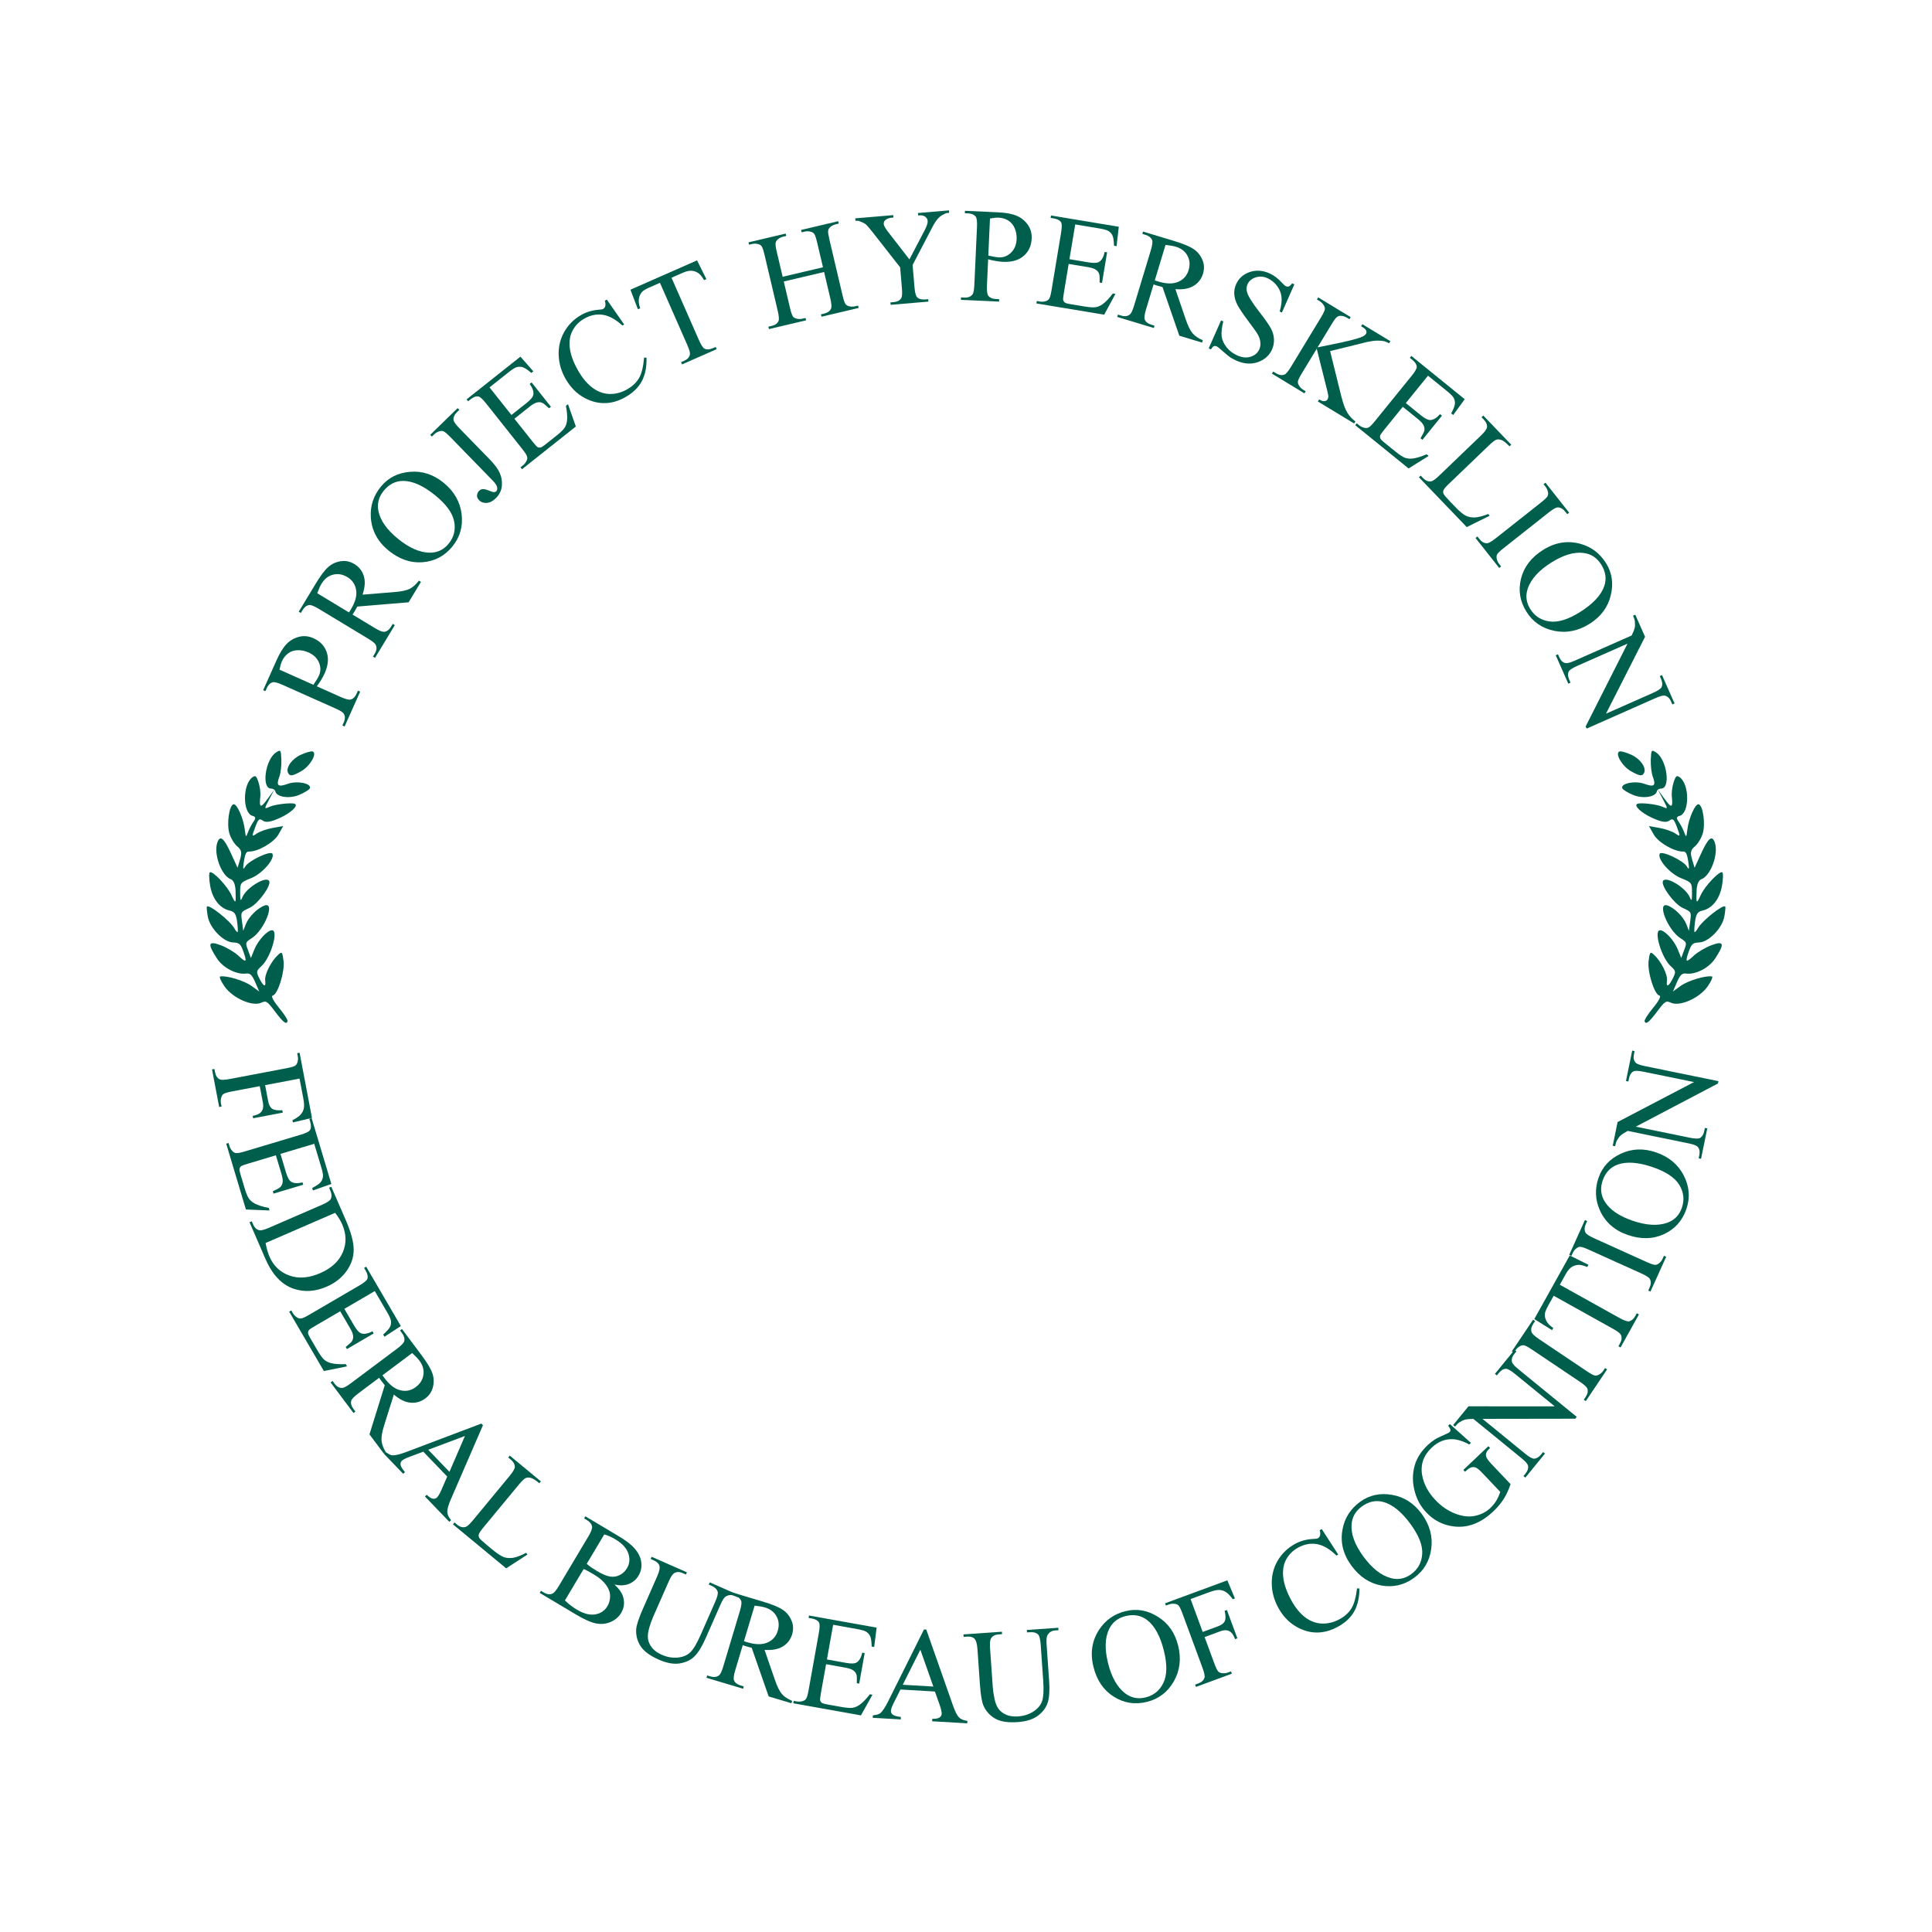 <?xml version="1.0" encoding="UTF-8" standalone="no"?>
<!-- Created with Inkscape (http://www.inkscape.org/) -->

<svg
   xmlns:dc="http://purl.org/dc/elements/1.1/"
   xmlns:cc="http://creativecommons.org/ns#"
   xmlns:rdf="http://www.w3.org/1999/02/22-rdf-syntax-ns#"
   xmlns:svg="http://www.w3.org/2000/svg"
   xmlns="http://www.w3.org/2000/svg"
   xmlns:sodipodi="http://sodipodi.sourceforge.net/DTD/sodipodi-0.dtd"
   xmlns:inkscape="http://www.inkscape.org/namespaces/inkscape"
   width="182.224mm"
   height="182.225mm"
   viewBox="0 0 182.224 182.225"
   version="1.1"
   id="svg956"
   inkscape:version="0.92.5 (2060ec1f9f, 2020-04-08)"
   sodipodi:docname="text.svg"
   inkscape:export-filename="/home/woot/Documents/blacker/hyper/trim.png"
   inkscape:export-xdpi="96"
   inkscape:export-ydpi="96">
  <defs
     id="defs950" />
  <sodipodi:namedview
     id="base"
     pagecolor="#ffffff"
     bordercolor="#666666"
     borderopacity="1.0"
     inkscape:pageopacity="0.0"
     inkscape:pageshadow="2"
     inkscape:zoom="1"
     inkscape:cx="127.72171"
     inkscape:cy="449.94018"
     inkscape:document-units="mm"
     inkscape:current-layer="g1855"
     showgrid="false"
     inkscape:window-width="1920"
     inkscape:window-height="1052"
     inkscape:window-x="1920"
     inkscape:window-y="0"
     inkscape:window-maximized="1"
     showguides="true"
     inkscape:guide-bbox="true"
     fit-margin-top="0"
     fit-margin-left="0"
     fit-margin-right="0"
     fit-margin-bottom="0"
     units="mm" />
  <g
     inkscape:groupmode="layer"
     id="layer10"
     inkscape:label="Background"
     style="display:inline"
     transform="translate(-13.888,-57.388)">
    <circle
       style="display:inline;opacity:1;fill:#00997b;fill-opacity:0;stroke:none;stroke-width:1.323;stroke-miterlimit:4;stroke-dasharray:none;stroke-opacity:1"
       id="path1817-2"
       cx="105"
       cy="124.007"
       r="97.329" />
  </g>
  <g
     inkscape:groupmode="layer"
     id="layer13"
     inkscape:label="Inner Background Color"
     style="display:inline"
     transform="translate(-13.888,-57.388)" />
  <g
     inkscape:groupmode="layer"
     id="layer19"
     inkscape:label="Decorative Borders"
     style="display:inline"
     transform="translate(-13.888,-57.388)" />
  <g
     inkscape:groupmode="layer"
     id="layer11"
     inkscape:label="Text/Laurels Border"
     transform="translate(-13.888,-57.388)" />
  <g
     inkscape:groupmode="layer"
     id="layer7"
     inkscape:label="Hyperskelion Logo"
     style="display:inline"
     transform="translate(-13.888,-57.388)">
    <circle
       style="display:inline;opacity:1;fill:#000000;fill-opacity:0;stroke:none;stroke-width:1.323;stroke-miterlimit:4;stroke-dasharray:none;stroke-opacity:1"
       id="path1817-0-6"
       cx="105"
       cy="124.007"
       r="73.429" />
    <g
       id="g1855"
       inkscape:export-xdpi="96"
       inkscape:export-ydpi="96">
      <g
         id="text2671"
         style="font-style:normal;font-variant:normal;font-weight:normal;font-stretch:normal;font-size:12.7px;line-height:1.25;font-family:Arial;-inkscape-font-specification:Arial;letter-spacing:0px;word-spacing:0px;display:inline;fill:#005f4c;fill-opacity:1;stroke:none;stroke-width:0.265"
         transform="translate(-0.067,-0.416)"
         aria-label="FEDERAL BUREAU OF COGNITION">
        <path
           inkscape:connector-curvature="0"
           id="path2724"
           style="font-style:normal;font-variant:normal;font-weight:normal;font-stretch:normal;font-family:'Times New Roman';-inkscape-font-specification:'Times New Roman, ';fill:#005f4c;fill-opacity:1;stroke-width:0.265"
           d="m 42.207,159.536 -3.247,0.617 0.286,1.505 q 0.098,0.518 0.369,0.713 0.278,0.2 0.969,0.15 l 0.043,0.225 -2.796,0.531 -0.043,-0.225 q 0.48,-0.098 0.682,-0.262 0.203,-0.159 0.273,-0.393 0.076,-0.229 -0.002,-0.643 l -0.286,-1.505 -2.595,0.493 q -0.627,0.119 -0.813,0.237 -0.141,0.09 -0.213,0.306 -0.095,0.296 -0.04,0.588 l 0.057,0.299 -0.225,0.043 -0.674,-3.546 0.225,-0.043 0.056,0.292 q 0.097,0.512 0.44,0.686 0.223,0.109 0.966,-0.032 l 5.337,-1.014 q 0.627,-0.119 0.813,-0.237 0.141,-0.09 0.214,-0.3 0.096,-0.29 0.04,-0.588 l -0.056,-0.292 0.225,-0.043 1.168,6.147 -1.8,0.424 -0.041,-0.213 q 0.549,-0.268 0.776,-0.533 0.235,-0.259 0.298,-0.593 0.064,-0.328 -0.059,-0.974 z" />
        <path
           inkscape:connector-curvature="0"
           id="path2726"
           style="font-style:normal;font-variant:normal;font-weight:normal;font-stretch:normal;font-family:'Times New Roman';-inkscape-font-specification:'Times New Roman, ';fill:#005f4c;fill-opacity:1;stroke-width:0.265"
           d="m 43.592,165.687 -3.184,0.953 0.53,1.77 q 0.206,0.689 0.484,0.859 0.366,0.227 1.066,0.057 l 0.066,0.22 -2.804,0.839 -0.066,-0.22 q 0.563,-0.259 0.705,-0.392 0.176,-0.169 0.222,-0.448 0.046,-0.279 -0.105,-0.784 l -0.53,-1.77 -2.656,0.795 q -0.535,0.16 -0.639,0.243 -0.099,0.081 -0.134,0.221 -0.03,0.138 0.07,0.471 l 0.409,1.366 q 0.204,0.683 0.392,0.964 0.188,0.28 0.552,0.482 0.479,0.258 1.337,0.422 l 0.071,0.238 -2.228,-0.09 -1.858,-6.208 0.22,-0.066 0.085,0.285 q 0.085,0.285 0.298,0.5 0.152,0.162 0.362,0.17 0.211,0.014 0.8,-0.162 l 5.234,-1.566 q 0.766,-0.229 0.898,-0.437 0.174,-0.285 0.024,-0.784 l -0.085,-0.285 0.22,-0.066 1.858,6.208 -1.738,0.617 -0.069,-0.232 q 0.598,-0.315 0.79,-0.541 0.193,-0.22 0.229,-0.554 0.018,-0.264 -0.162,-0.864 z" />
        <path
           inkscape:connector-curvature="0"
           id="path2728"
           style="font-style:normal;font-variant:normal;font-weight:normal;font-stretch:normal;font-family:'Times New Roman';-inkscape-font-specification:'Times New Roman, ';fill:#005f4c;fill-opacity:1;stroke-width:0.265"
           d="m 37.491,173.085 0.21,-0.091 0.126,0.29 q 0.212,0.489 0.614,0.558 0.242,0.044 0.896,-0.24 l 4.983,-2.163 q 0.722,-0.314 0.835,-0.552 0.154,-0.331 -0.036,-0.768 l -0.126,-0.29 0.21,-0.091 1.363,3.14 q 0.751,1.729 0.748,2.798 1.55e-4,1.075 -0.679,2.018 -0.676,0.949 -1.876,1.47 -1.61,0.699 -3.115,0.19 -1.683,-0.574 -2.658,-2.821 z m 1.513,1.959 q 0.154,0.792 0.367,1.281 0.573,1.32 1.878,1.787 1.305,0.468 2.892,-0.221 1.598,-0.694 2.142,-1.964 0.544,-1.27 -0.049,-2.636 -0.222,-0.512 -0.671,-1.094 z" />
        <path
           inkscape:connector-curvature="0"
           id="path2730"
           style="font-style:normal;font-variant:normal;font-weight:normal;font-stretch:normal;font-family:'Times New Roman';-inkscape-font-specification:'Times New Roman, ';fill:#005f4c;fill-opacity:1;stroke-width:0.265"
           d="m 49.304,179.577 -2.87,1.676 0.932,1.596 q 0.363,0.621 0.672,0.721 0.409,0.135 1.049,-0.196 l 0.116,0.198 -2.527,1.476 -0.116,-0.198 q 0.486,-0.385 0.592,-0.547 0.131,-0.206 0.11,-0.488 -0.021,-0.282 -0.287,-0.737 l -0.932,-1.596 -2.394,1.398 q -0.482,0.281 -0.564,0.387 -0.077,0.102 -0.078,0.247 0.004,0.141 0.179,0.441 l 0.719,1.232 q 0.36,0.616 0.608,0.844 0.248,0.228 0.65,0.338 0.526,0.138 1.399,0.095 l 0.125,0.214 -2.187,0.437 -3.268,-5.596 0.198,-0.116 0.15,0.257 q 0.15,0.257 0.408,0.415 0.186,0.121 0.392,0.08 0.209,-0.036 0.739,-0.345 l 4.718,-2.755 q 0.691,-0.403 0.77,-0.636 0.102,-0.318 -0.161,-0.768 l -0.15,-0.257 0.198,-0.116 3.268,5.596 -1.543,1.009 -0.122,-0.209 q 0.507,-0.447 0.64,-0.711 0.136,-0.259 0.092,-0.592 -0.045,-0.261 -0.361,-0.802 z" />
        <path
           inkscape:connector-curvature="0"
           id="path2732"
           style="font-style:normal;font-variant:normal;font-weight:normal;font-stretch:normal;font-family:'Times New Roman';-inkscape-font-specification:'Times New Roman, ';fill:#005f4c;fill-opacity:1;stroke-width:0.265"
           d="m 50.147,194.889 -1.345,-1.797 1.443,-4.634 q -0.199,-0.246 -0.318,-0.405 -0.048,-0.065 -0.104,-0.139 -0.051,-0.078 -0.105,-0.161 l -1.956,1.464 q -0.636,0.476 -0.685,0.73 -0.077,0.352 0.205,0.729 l 0.197,0.263 -0.184,0.137 -2.159,-2.885 0.184,-0.137 0.189,0.253 q 0.32,0.427 0.735,0.403 0.232,-0.011 0.808,-0.442 l 4.349,-3.255 q 0.636,-0.476 0.685,-0.73 0.074,-0.357 -0.213,-0.739 l -0.189,-0.253 0.184,-0.137 1.835,2.453 q 0.802,1.072 1.023,1.698 0.229,0.627 0.07,1.295 -0.15,0.67 -0.73,1.104 -0.621,0.464 -1.382,0.399 -0.758,-0.06 -1.582,-0.768 l -0.891,2.835 q -0.309,0.974 -0.271,1.481 0.038,0.506 0.391,1.102 z m -0.117,-7.371 q 0.071,0.094 0.118,0.168 0.052,0.07 0.085,0.114 0.721,0.963 1.502,1.138 0.785,0.179 1.43,-0.304 0.631,-0.472 0.726,-1.163 0.104,-0.689 -0.383,-1.34 -0.215,-0.288 -0.678,-0.709 z" />
        <path
           inkscape:connector-curvature="0"
           id="path2734"
           style="font-style:normal;font-variant:normal;font-weight:normal;font-stretch:normal;font-family:'Times New Roman';-inkscape-font-specification:'Times New Roman, ';fill:#005f4c;fill-opacity:1;stroke-width:0.265"
           d="m 56.135,197.07 -2.256,-2.347 -1.352,0.508 q -0.499,0.187 -0.674,0.355 -0.139,0.133 -0.121,0.366 0.026,0.233 0.416,0.701 l -0.165,0.159 -1.835,-1.909 0.165,-0.159 q 0.432,0.316 0.647,0.324 0.434,0.022 1.357,-0.333 l 7.04,-2.662 0.15,0.157 -3.016,6.957 q -0.363,0.839 -0.349,1.221 0.023,0.382 0.357,0.775 l -0.165,0.159 -2.299,-2.392 0.165,-0.159 q 0.366,0.345 0.589,0.371 0.227,0.031 0.375,-0.111 0.197,-0.189 0.45,-0.776 z m 0.211,-0.443 1.462,-3.383 -3.464,1.299 z" />
        <path
           inkscape:connector-curvature="0"
           id="path2736"
           style="font-style:normal;font-variant:normal;font-weight:normal;font-stretch:normal;font-family:'Times New Roman';-inkscape-font-specification:'Times New Roman, ';fill:#005f4c;fill-opacity:1;stroke-width:0.265"
           d="m 63.573,204.263 0.13,0.164 -2.009,1.3 -5.018,-4.15 0.146,-0.177 0.244,0.202 q 0.411,0.34 0.809,0.218 0.227,-0.07 0.685,-0.624 l 3.458,-4.181 q 0.502,-0.607 0.495,-0.87 -0.012,-0.364 -0.38,-0.669 l -0.244,-0.202 0.146,-0.177 2.934,2.427 -0.146,0.177 q -0.512,-0.432 -0.805,-0.505 -0.288,-0.07 -0.491,0.02 -0.203,0.09 -0.681,0.668 l -3.367,4.071 q -0.328,0.397 -0.374,0.608 -0.026,0.148 0.054,0.294 0.08,0.147 0.706,0.664 l 0.473,0.391 q 0.745,0.617 1.137,0.756 0.392,0.139 0.87,0.067 0.482,-0.076 1.228,-0.473 z" />
        <path
           inkscape:connector-curvature="0"
           id="path2738"
           style="font-style:normal;font-variant:normal;font-weight:normal;font-stretch:normal;font-family:'Times New Roman';-inkscape-font-specification:'Times New Roman, ';fill:#005f4c;fill-opacity:1;stroke-width:0.265"
           d="m 71.915,207.255 q 0.656,0.608 0.819,1.181 0.225,0.798 -0.198,1.506 -0.321,0.538 -0.957,0.83 -0.633,0.287 -1.366,0.16 -0.725,-0.129 -1.944,-0.856 l -3.409,-2.032 0.117,-0.197 0.272,0.162 q 0.453,0.27 0.821,0.1 0.234,-0.113 0.596,-0.721 l 2.782,-4.666 q 0.4,-0.671 0.35,-0.939 -0.068,-0.358 -0.478,-0.603 l -0.272,-0.162 0.117,-0.197 3.121,1.861 q 0.874,0.521 1.325,0.963 0.685,0.668 0.813,1.409 0.132,0.736 -0.246,1.369 -0.324,0.543 -0.911,0.778 -0.584,0.229 -1.353,0.053 z m -2.62,-1.952 q 0.175,0.155 0.412,0.325 0.246,0.168 0.55,0.349 0.778,0.464 1.265,0.53 0.496,0.065 0.91,-0.158 0.414,-0.222 0.659,-0.633 0.378,-0.634 0.128,-1.389 -0.25,-0.755 -1.241,-1.346 -0.533,-0.318 -1.029,-0.454 z m -2.058,3.452 q 0.532,0.512 1.134,0.871 0.964,0.575 1.727,0.445 0.766,-0.135 1.147,-0.774 0.251,-0.421 0.254,-0.946 0.003,-0.525 -0.381,-1.057 -0.383,-0.532 -1.145,-0.986 -0.33,-0.197 -0.571,-0.326 -0.241,-0.129 -0.4,-0.188 z" />
        <path
           inkscape:connector-curvature="0"
           id="path2740"
           style="font-style:normal;font-variant:normal;font-weight:normal;font-stretch:normal;font-family:'Times New Roman';-inkscape-font-specification:'Times New Roman, ';fill:#005f4c;fill-opacity:1;stroke-width:0.265"
           d="m 80.807,207.261 0.092,-0.21 2.724,1.199 -0.092,0.21 -0.289,-0.127 q -0.454,-0.2 -0.865,0.073 -0.197,0.123 -0.479,0.765 l -1.374,3.122 q -0.51,1.158 -1.025,1.697 -0.507,0.536 -1.385,0.698 -0.87,0.159 -2.027,-0.351 -1.26,-0.555 -1.72,-1.279 -0.46,-0.724 -0.408,-1.582 0.041,-0.585 0.653,-1.976 l 1.324,-3.008 q 0.312,-0.709 0.211,-1.018 -0.096,-0.306 -0.533,-0.499 l -0.289,-0.127 0.092,-0.21 3.326,1.464 -0.092,0.21 -0.295,-0.13 q -0.477,-0.21 -0.813,9.4e-4 -0.232,0.142 -0.517,0.789 l -1.477,3.354 q -0.197,0.448 -0.373,1.062 -0.17,0.616 -0.097,1.035 0.073,0.418 0.384,0.806 0.316,0.39 0.906,0.65 0.755,0.332 1.496,0.266 0.741,-0.067 1.181,-0.483 0.449,-0.419 0.988,-1.645 l 1.372,-3.116 q 0.317,-0.721 0.238,-0.972 -0.111,-0.347 -0.548,-0.54 z" />
        <path
           inkscape:connector-curvature="0"
           id="path2742"
           style="font-style:normal;font-variant:normal;font-weight:normal;font-stretch:normal;font-family:'Times New Roman';-inkscape-font-specification:'Times New Roman, ';fill:#005f4c;fill-opacity:1;stroke-width:0.265"
           d="M 88.604,218.453 86.454,217.809 84.856,213.225 q -0.306,-0.079 -0.497,-0.136 -0.077,-0.023 -0.166,-0.05 -0.087,-0.033 -0.181,-0.067 l -0.702,2.34 q -0.228,0.76 -0.117,0.994 0.147,0.329 0.599,0.464 l 0.315,0.094 -0.066,0.22 -3.451,-1.035 0.066,-0.22 0.303,0.091 q 0.511,0.153 0.83,-0.114 0.18,-0.147 0.387,-0.836 l 1.56,-5.203 q 0.228,-0.76 0.117,-0.994 -0.153,-0.331 -0.611,-0.468 l -0.303,-0.091 0.066,-0.22 2.934,0.88 q 1.283,0.385 1.832,0.756 0.557,0.368 0.827,0.999 0.278,0.627 0.07,1.322 -0.223,0.743 -0.874,1.143 -0.645,0.402 -1.728,0.323 l 0.97,2.809 q 0.332,0.967 0.663,1.351 0.331,0.384 0.969,0.653 z m -4.479,-5.855 q 0.113,0.034 0.194,0.065 0.083,0.025 0.137,0.041 1.152,0.345 1.884,0.021 0.738,-0.323 0.969,-1.095 0.226,-0.754 -0.108,-1.366 -0.327,-0.616 -1.105,-0.849 -0.345,-0.103 -0.966,-0.167 z" />
        <path
           inkscape:connector-curvature="0"
           id="path2744"
           style="font-style:normal;font-variant:normal;font-weight:normal;font-stretch:normal;font-family:'Times New Roman';-inkscape-font-specification:'Times New Roman, ';fill:#005f4c;fill-opacity:1;stroke-width:0.265"
           d="m 92.536,211.05 -0.586,3.272 1.819,0.326 q 0.708,0.127 0.984,-0.044 0.368,-0.224 0.531,-0.925 l 0.226,0.041 -0.516,2.881 -0.226,-0.04 q 0.023,-0.62 -0.032,-0.806 -0.072,-0.233 -0.3,-0.4 -0.228,-0.167 -0.747,-0.26 l -1.819,-0.326 -0.489,2.729 q -0.098,0.549 -0.071,0.68 0.028,0.125 0.137,0.22 0.11,0.089 0.452,0.15 l 1.404,0.251 q 0.702,0.126 1.037,0.085 0.335,-0.041 0.679,-0.275 0.446,-0.311 0.98,-1.003 l 0.244,0.044 -1.086,1.947 -6.379,-1.142 0.04,-0.226 0.293,0.052 q 0.293,0.052 0.581,-0.041 0.213,-0.063 0.315,-0.246 0.108,-0.182 0.216,-0.787 l 0.963,-5.378 q 0.141,-0.787 0.015,-0.999 -0.176,-0.284 -0.689,-0.375 l -0.293,-0.052 0.04,-0.226 6.379,1.142 -0.233,1.829 -0.238,-0.043 q -0.011,-0.676 -0.126,-0.949 -0.109,-0.271 -0.391,-0.454 -0.228,-0.135 -0.844,-0.246 z" />
        <path
           inkscape:connector-curvature="0"
           id="path2746"
           style="font-style:normal;font-variant:normal;font-weight:normal;font-stretch:normal;font-family:'Times New Roman';-inkscape-font-specification:'Times New Roman, ';fill:#005f4c;fill-opacity:1;stroke-width:0.265"
           d="m 102.134,217.346 -3.25,-0.19 -0.647,1.292 q -0.239,0.477 -0.253,0.718 -0.011,0.192 0.16,0.351 0.177,0.153 0.782,0.232 l -0.013,0.229 -2.643,-0.154 0.013,-0.229 q 0.532,-0.062 0.695,-0.202 0.333,-0.279 0.77,-1.166 l 3.356,-6.737 0.217,0.013 2.515,7.154 q 0.304,0.863 0.574,1.133 0.277,0.265 0.789,0.326 l -0.013,0.229 -3.312,-0.193 0.013,-0.229 q 0.503,0.004 0.685,-0.128 0.188,-0.132 0.2,-0.336 0.016,-0.272 -0.197,-0.875 z m -0.147,-0.468 -1.226,-3.476 -1.659,3.307 z" />
        <path
           inkscape:connector-curvature="0"
           id="path2748"
           style="font-style:normal;font-variant:normal;font-weight:normal;font-stretch:normal;font-family:'Times New Roman';-inkscape-font-specification:'Times New Roman, ';fill:#005f4c;fill-opacity:1;stroke-width:0.265"
           d="m 110.819,211.77 -0.016,-0.229 2.969,-0.207 0.016,0.229 -0.316,0.022 q -0.495,0.035 -0.732,0.468 -0.117,0.201 -0.068,0.9 l 0.237,3.402 q 0.088,1.262 -0.117,1.979 -0.199,0.71 -0.9,1.263 -0.695,0.546 -1.957,0.634 -1.373,0.096 -2.118,-0.331 -0.745,-0.427 -1.098,-1.21 -0.236,-0.537 -0.342,-2.052 l -0.229,-3.279 q -0.054,-0.773 -0.287,-0.999 -0.227,-0.227 -0.703,-0.193 l -0.315,0.022 -0.016,-0.229 3.625,-0.253 0.016,0.229 -0.322,0.022 q -0.52,0.036 -0.719,0.38 -0.139,0.233 -0.09,0.939 l 0.255,3.656 q 0.034,0.489 0.165,1.114 0.137,0.625 0.396,0.961 0.26,0.336 0.715,0.534 0.461,0.198 1.105,0.153 0.823,-0.057 1.447,-0.461 0.625,-0.404 0.821,-0.977 0.202,-0.58 0.109,-1.916 l -0.237,-3.396 q -0.055,-0.786 -0.242,-0.972 -0.26,-0.255 -0.737,-0.222 z" />
        <path
           inkscape:connector-curvature="0"
           id="path2750"
           style="font-style:normal;font-variant:normal;font-weight:normal;font-stretch:normal;font-family:'Times New Roman';-inkscape-font-specification:'Times New Roman, ';fill:#005f4c;fill-opacity:1;stroke-width:0.265"
           d="m 120.124,209.763 q 1.59,-0.389 3.049,0.537 1.463,0.919 1.905,2.726 0.455,1.861 -0.419,3.377 -0.874,1.516 -2.543,1.924 -1.687,0.413 -3.13,-0.505 -1.438,-0.919 -1.903,-2.822 -0.476,-1.946 0.549,-3.499 0.89,-1.348 2.492,-1.739 z m -0.007,0.468 q -1.096,0.268 -1.56,1.243 -0.578,1.214 -0.1,3.165 0.489,2 1.608,2.869 0.857,0.659 1.935,0.395 1.151,-0.281 1.678,-1.362 0.533,-1.082 0.06,-3.015 -0.513,-2.096 -1.59,-2.924 -0.863,-0.657 -2.032,-0.371 z" />
        <path
           inkscape:connector-curvature="0"
           id="path2752"
           style="font-style:normal;font-variant:normal;font-weight:normal;font-stretch:normal;font-family:'Times New Roman';-inkscape-font-specification:'Times New Roman, ';fill:#005f4c;fill-opacity:1;stroke-width:0.265"
           d="m 126.249,208.625 1.144,3.101 1.437,-0.53 q 0.495,-0.182 0.642,-0.481 0.151,-0.307 -0.011,-0.981 l 0.215,-0.079 0.985,2.671 -0.215,0.079 q -0.175,-0.457 -0.371,-0.63 -0.19,-0.174 -0.432,-0.204 -0.239,-0.038 -0.634,0.108 l -1.437,0.53 0.914,2.479 q 0.221,0.599 0.367,0.763 0.112,0.124 0.337,0.16 0.307,0.045 0.587,-0.058 l 0.285,-0.105 0.079,0.215 -3.386,1.249 -0.079,-0.215 0.279,-0.103 q 0.489,-0.18 0.605,-0.547 0.071,-0.238 -0.191,-0.947 l -1.88,-5.097 q -0.221,-0.599 -0.367,-0.763 -0.112,-0.124 -0.331,-0.162 -0.302,-0.047 -0.587,0.058 l -0.279,0.103 -0.079,-0.215 5.87,-2.165 0.715,1.706 -0.204,0.075 q -0.355,-0.497 -0.653,-0.678 -0.294,-0.189 -0.634,-0.196 -0.334,-0.009 -0.951,0.218 z" />
        <path
           inkscape:connector-curvature="0"
           id="path2754"
           style="font-style:normal;font-variant:normal;font-weight:normal;font-stretch:normal;font-family:'Times New Roman';-inkscape-font-specification:'Times New Roman, ';fill:#005f4c;fill-opacity:1;stroke-width:0.265"
           d="m 138.62,202.024 1.557,2.405 -0.168,0.093 q -0.96,-0.935 -1.857,-1.082 -0.897,-0.147 -1.77,0.338 -0.732,0.407 -1.115,1.109 -0.386,0.697 -0.276,1.7 0.116,1 0.787,2.209 0.554,0.997 1.281,1.551 0.726,0.554 1.583,0.589 0.862,0.032 1.686,-0.426 0.716,-0.398 1.094,-1.005 0.376,-0.613 0.526,-1.888 l 0.228,0.015 q -0.008,1.288 -0.492,2.153 -0.484,0.865 -1.498,1.428 -1.827,1.015 -3.583,0.217 -1.308,-0.593 -2.067,-1.959 -0.611,-1.1 -0.63,-2.296 -0.019,-1.196 0.563,-2.179 0.584,-0.991 1.609,-1.561 0.797,-0.443 1.789,-0.483 0.294,-0.007 0.391,-0.061 0.146,-0.081 0.198,-0.245 0.06,-0.225 -0.025,-0.518 z" />
        <path
           inkscape:connector-curvature="0"
           id="path2756"
           style="font-style:normal;font-variant:normal;font-weight:normal;font-stretch:normal;font-family:'Times New Roman';-inkscape-font-specification:'Times New Roman, ';fill:#005f4c;fill-opacity:1;stroke-width:0.265"
           d="m 142.226,199.462 q 1.322,-0.966 3.024,-0.665 1.703,0.292 2.8,1.794 1.13,1.547 0.9,3.282 -0.23,1.735 -1.617,2.748 -1.402,1.024 -3.086,0.727 -1.679,-0.301 -2.835,-1.884 -1.182,-1.617 -0.826,-3.444 0.309,-1.585 1.641,-2.558 z m 0.172,0.435 q -0.911,0.666 -0.968,1.744 -0.071,1.342 1.114,2.965 1.215,1.662 2.58,2.039 1.043,0.282 1.94,-0.373 0.956,-0.699 1.032,-1.898 0.081,-1.203 -1.093,-2.811 -1.273,-1.743 -2.585,-2.098 -1.048,-0.279 -2.02,0.431 z" />
        <path
           inkscape:connector-curvature="0"
           id="path2758"
           style="font-style:normal;font-variant:normal;font-weight:normal;font-stretch:normal;font-family:'Times New Roman';-inkscape-font-specification:'Times New Roman, ';fill:#005f4c;fill-opacity:1;stroke-width:0.265"
           d="m 150.707,192.12 1.984,1.776 -0.157,0.149 q -0.921,-0.494 -1.645,-0.5 -1.044,-0.01 -1.899,0.801 -1.165,1.105 -0.898,2.604 0.23,1.261 1.25,2.336 0.828,0.873 1.848,1.273 1.02,0.4 1.885,0.221 0.865,-0.188 1.441,-0.734 0.337,-0.32 0.571,-0.704 0.234,-0.384 0.368,-0.828 l -1.673,-1.764 q -0.435,-0.459 -0.64,-0.53 -0.204,-0.08 -0.421,-0.011 -0.217,0.06 -0.585,0.41 l -0.162,-0.171 2.362,-2.24 0.162,0.171 -0.112,0.107 q -0.351,0.333 -0.26,0.691 0.068,0.252 0.533,0.742 l 1.771,1.867 q -0.253,0.77 -0.633,1.378 -0.38,0.608 -0.997,1.193 -1.768,1.677 -3.762,1.414 -1.495,-0.197 -2.549,-1.309 -0.764,-0.805 -1.077,-1.91 -0.373,-1.313 -0.02,-2.545 0.299,-1.027 1.213,-1.894 0.333,-0.316 0.654,-0.518 0.326,-0.206 1,-0.496 0.342,-0.144 0.427,-0.226 0.086,-0.081 0.071,-0.213 -0.014,-0.141 -0.218,-0.383 z" />
        <path
           inkscape:connector-curvature="0"
           id="path2760"
           style="font-style:normal;font-variant:normal;font-weight:normal;font-stretch:normal;font-family:'Times New Roman';-inkscape-font-specification:'Times New Roman, ';fill:#005f4c;fill-opacity:1;stroke-width:0.265"
           d="m 151.016,192.213 1.443,-1.768 8.136,0.005 -3.757,-3.066 q -0.601,-0.49 -0.859,-0.477 -0.347,0.013 -0.661,0.397 l -0.184,0.226 -0.178,-0.145 1.851,-2.268 0.178,0.145 -0.188,0.231 q -0.337,0.413 -0.229,0.79 0.068,0.231 0.615,0.678 l 5.491,4.481 -0.141,0.173 -8.752,0.014 4.012,3.274 q 0.601,0.49 0.855,0.482 0.351,-0.018 0.661,-0.397 l 0.188,-0.231 0.178,0.145 -1.851,2.268 -0.178,-0.145 0.184,-0.226 q 0.341,-0.418 0.232,-0.795 -0.068,-0.231 -0.615,-0.678 l -4.531,-3.697 q -0.563,0.013 -0.79,0.076 -0.223,0.058 -0.546,0.267 -0.157,0.104 -0.388,0.388 z" />
        <path
           inkscape:connector-curvature="0"
           id="path2762"
           style="font-style:normal;font-variant:normal;font-weight:normal;font-stretch:normal;font-family:'Times New Roman';-inkscape-font-specification:'Times New Roman, ';fill:#005f4c;fill-opacity:1;stroke-width:0.265"
           d="m 165.345,186.835 0.19,0.128 -2.009,2.991 -0.19,-0.128 0.166,-0.247 q 0.29,-0.432 0.17,-0.797 -0.082,-0.234 -0.71,-0.656 l -4.509,-3.029 q -0.53,-0.356 -0.745,-0.403 -0.163,-0.035 -0.363,0.062 -0.276,0.144 -0.442,0.391 l -0.166,0.247 -0.19,-0.128 2.009,-2.991 0.19,0.128 -0.169,0.252 q -0.287,0.427 -0.166,0.792 0.078,0.239 0.706,0.661 l 4.509,3.029 q 0.53,0.356 0.745,0.403 0.163,0.035 0.367,-0.068 0.272,-0.138 0.438,-0.385 z" />
        <path
           inkscape:connector-curvature="0"
           id="path2764"
           style="font-style:normal;font-variant:normal;font-weight:normal;font-stretch:normal;font-family:'Times New Roman';-inkscape-font-specification:'Times New Roman, ';fill:#005f4c;fill-opacity:1;stroke-width:0.265"
           d="m 162.009,176.22 1.768,0.878 -0.115,0.206 q -0.488,-0.194 -0.741,-0.2 -0.408,-0.007 -0.711,0.193 -0.306,0.192 -0.559,0.647 l -0.576,1.035 5.613,3.126 q 0.677,0.377 0.927,0.324 0.342,-0.079 0.581,-0.507 l 0.142,-0.255 0.2,0.112 -1.735,3.115 -0.2,-0.112 0.145,-0.26 q 0.259,-0.466 0.086,-0.818 -0.107,-0.216 -0.725,-0.56 l -5.613,-3.126 -0.492,0.883 q -0.287,0.515 -0.331,0.774 -0.054,0.339 0.127,0.702 0.181,0.363 0.658,0.679 l -0.115,0.206 -1.675,-1.046 z" />
        <path
           inkscape:connector-curvature="0"
           id="path2766"
           style="font-style:normal;font-variant:normal;font-weight:normal;font-stretch:normal;font-family:'Times New Roman';-inkscape-font-specification:'Times New Roman, ';fill:#005f4c;fill-opacity:1;stroke-width:0.265"
           d="m 170.899,176.246 0.209,0.095 -1.484,3.283 -0.209,-0.095 0.123,-0.271 q 0.215,-0.475 0.035,-0.815 -0.119,-0.217 -0.809,-0.529 l -4.95,-2.238 q -0.582,-0.263 -0.802,-0.274 -0.167,-0.007 -0.348,0.122 -0.248,0.187 -0.371,0.459 l -0.123,0.271 -0.209,-0.095 1.484,-3.283 0.209,0.095 -0.125,0.277 q -0.212,0.469 -0.032,0.809 0.117,0.223 0.806,0.535 l 4.95,2.238 q 0.582,0.263 0.802,0.274 0.167,0.007 0.35,-0.127 0.245,-0.182 0.368,-0.453 z" />
        <path
           inkscape:connector-curvature="0"
           id="path2768"
           style="font-style:normal;font-variant:normal;font-weight:normal;font-stretch:normal;font-family:'Times New Roman';-inkscape-font-specification:'Times New Roman, ';fill:#005f4c;fill-opacity:1;stroke-width:0.265"
           d="m 164.725,168.898 q 0.532,-1.548 2.099,-2.275 1.564,-0.735 3.323,-0.13 1.812,0.623 2.616,2.177 0.804,1.555 0.246,3.179 -0.564,1.642 -2.116,2.361 -1.55,0.713 -3.403,0.077 -1.894,-0.651 -2.648,-2.352 -0.653,-1.477 -0.117,-3.037 z m 0.39,0.259 q -0.367,1.067 0.203,1.984 0.709,1.142 2.609,1.795 1.947,0.669 3.283,0.197 1.017,-0.365 1.378,-1.415 0.385,-1.12 -0.239,-2.148 -0.622,-1.033 -2.505,-1.68 -2.041,-0.701 -3.32,-0.242 -1.019,0.371 -1.41,1.509 z" />
        <path
           inkscape:connector-curvature="0"
           id="path2770"
           style="font-style:normal;font-variant:normal;font-weight:normal;font-stretch:normal;font-family:'Times New Roman';-inkscape-font-specification:'Times New Roman, ';fill:#005f4c;fill-opacity:1;stroke-width:0.265"
           d="m 166.065,165.869 0.458,-2.236 7.21,-3.77 -4.751,-0.974 q -0.759,-0.156 -0.983,-0.024 -0.301,0.172 -0.401,0.658 l -0.059,0.286 -0.225,-0.046 0.588,-2.867 0.225,0.046 -0.06,0.292 q -0.107,0.522 0.164,0.806 0.167,0.173 0.86,0.315 l 6.944,1.423 -0.045,0.219 -7.747,4.071 5.073,1.04 q 0.759,0.156 0.981,0.03 0.302,-0.179 0.401,-0.658 l 0.06,-0.292 0.225,0.046 -0.588,2.867 -0.225,-0.046 0.059,-0.286 q 0.108,-0.529 -0.163,-0.812 -0.167,-0.173 -0.86,-0.315 l -5.729,-1.174 q -0.493,0.273 -0.665,0.433 -0.171,0.155 -0.36,0.49 -0.091,0.165 -0.164,0.523 z" />
      </g>
      <g
         id="text2680"
         style="font-style:normal;font-variant:normal;font-weight:normal;font-stretch:normal;font-size:12.7px;line-height:1.25;font-family:Arial;-inkscape-font-specification:Arial;letter-spacing:0px;word-spacing:0px;display:inline;fill:#005f4c;fill-opacity:1;stroke:none;stroke-width:0.265"
         aria-label="PROJECT HYPERSKELION">
        <path
           inkscape:connector-curvature="0"
           id="path2685"
           style="font-style:normal;font-variant:normal;font-weight:normal;font-stretch:normal;font-family:'Times New Roman';-inkscape-font-specification:'Times New Roman, ';fill:#005f4c;fill-opacity:1;stroke-width:0.265"
           d="m 43.77,122.121 2.237,0.999 q 0.725,0.324 0.971,0.243 0.345,-0.104 0.54,-0.54 l 0.131,-0.294 0.21,0.093 -1.469,3.29 -0.21,-0.094 0.129,-0.289 q 0.217,-0.487 -0.006,-0.838 -0.125,-0.192 -0.782,-0.485 l -4.96,-2.215 q -0.725,-0.324 -0.969,-0.249 -0.348,0.11 -0.542,0.546 l -0.129,0.289 -0.21,-0.094 1.257,-2.814 q 0.46,-1.031 0.941,-1.529 0.475,-0.501 1.161,-0.684 0.686,-0.183 1.377,0.126 0.94,0.42 1.251,1.306 0.313,0.88 -0.192,2.013 -0.124,0.277 -0.308,0.583 -0.184,0.305 -0.427,0.638 z m -0.323,-0.144 q 0.191,-0.275 0.323,-0.494 0.132,-0.22 0.205,-0.384 0.263,-0.589 -3.81e-4,-1.216 -0.266,-0.635 -0.991,-0.959 -0.498,-0.223 -1.014,-0.208 -0.521,0.012 -0.898,0.292 -0.382,0.278 -0.594,0.753 -0.129,0.289 -0.224,0.79 z" />
        <path
           inkscape:connector-curvature="0"
           id="path2687"
           style="font-style:normal;font-variant:normal;font-weight:normal;font-stretch:normal;font-family:'Times New Roman';-inkscape-font-specification:'Times New Roman, ';fill:#005f4c;fill-opacity:1;stroke-width:0.265"
           d="m 53.59,112.275 -1.161,1.921 -4.837,0.402 q -0.153,0.277 -0.256,0.447 -0.042,0.069 -0.09,0.149 -0.053,0.076 -0.11,0.158 l 2.091,1.264 q 0.679,0.411 0.934,0.361 0.355,-0.06 0.599,-0.464 l 0.17,-0.281 0.196,0.119 -1.864,3.083 -0.196,-0.119 0.164,-0.271 q 0.276,-0.456 0.097,-0.832 -0.097,-0.211 -0.713,-0.583 l -4.649,-2.81 q -0.679,-0.411 -0.934,-0.361 -0.359,0.066 -0.606,0.474 l -0.164,0.271 -0.196,-0.119 1.585,-2.622 q 0.693,-1.146 1.19,-1.585 0.495,-0.447 1.174,-0.551 0.677,-0.113 1.298,0.263 0.663,0.401 0.889,1.131 0.228,0.725 -0.118,1.754 l 2.963,-0.238 q 1.019,-0.08 1.474,-0.305 0.455,-0.225 0.875,-0.776 z m -6.788,2.875 q 0.061,-0.101 0.111,-0.172 0.045,-0.074 0.074,-0.122 0.622,-1.03 0.491,-1.819 -0.128,-0.795 -0.818,-1.212 -0.674,-0.407 -1.35,-0.236 -0.678,0.163 -1.098,0.858 -0.186,0.308 -0.403,0.894 z" />
        <path
           inkscape:connector-curvature="0"
           id="path2689"
           style="font-style:normal;font-variant:normal;font-weight:normal;font-stretch:normal;font-family:'Times New Roman';-inkscape-font-specification:'Times New Roman, ';fill:#005f4c;fill-opacity:1;stroke-width:0.265"
           d="m 49.807,103.294 q 1.036,-1.267 2.759,-1.405 1.722,-0.146 3.162,1.031 1.484,1.213 1.698,2.95 0.214,1.737 -0.873,3.067 -1.099,1.344 -2.804,1.48 -1.701,0.131 -3.218,-1.109 -1.551,-1.268 -1.667,-3.125 -0.1,-1.612 0.944,-2.889 z m 0.276,0.378 q -0.714,0.874 -0.498,1.932 0.269,1.317 1.824,2.589 1.594,1.303 3.011,1.324 1.081,0.011 1.783,-0.849 0.75,-0.917 0.521,-2.097 -0.225,-1.185 -1.766,-2.445 -1.671,-1.366 -3.029,-1.379 -1.085,-0.006 -1.846,0.926 z" />
        <path
           inkscape:connector-curvature="0"
           id="path2691"
           style="font-style:normal;font-variant:normal;font-weight:normal;font-stretch:normal;font-family:'Times New Roman';-inkscape-font-specification:'Times New Roman, ';fill:#005f4c;fill-opacity:1;stroke-width:0.265"
           d="m 54.628,98.562 -0.16,-0.164 2.581,-2.514 0.16,0.164 -0.218,0.212 q -0.369,0.359 -0.326,0.741 0.032,0.246 0.56,0.788 l 2.869,2.945 q 0.662,0.68 0.922,1.249 0.264,0.565 0.207,1.235 -0.061,0.666 -0.577,1.168 -0.418,0.407 -0.856,0.436 -0.443,0.025 -0.703,-0.242 -0.212,-0.218 -0.209,-0.437 0.012,-0.28 0.208,-0.471 0.142,-0.138 0.344,-0.153 0.206,-0.019 0.773,0.216 0.336,0.14 0.496,-0.015 0.12,-0.117 0.079,-0.363 -0.036,-0.25 -0.4,-0.624 l -4.006,-4.114 q -0.446,-0.458 -0.646,-0.548 -0.153,-0.068 -0.373,-0.009 -0.295,0.079 -0.508,0.287 z" />
        <path
           inkscape:connector-curvature="0"
           id="path2693"
           style="font-style:normal;font-variant:normal;font-weight:normal;font-stretch:normal;font-family:'Times New Roman';-inkscape-font-specification:'Times New Roman, ';fill:#005f4c;fill-opacity:1;stroke-width:0.265"
           d="m 60.06,93.925 2.066,2.604 1.448,-1.149 q 0.564,-0.447 0.618,-0.767 0.075,-0.424 -0.343,-1.011 l 0.18,-0.143 1.819,2.293 -0.18,0.143 q -0.45,-0.427 -0.626,-0.509 -0.222,-0.101 -0.499,-0.04 -0.276,0.061 -0.689,0.388 l -1.448,1.149 1.723,2.171 q 0.347,0.437 0.463,0.504 0.112,0.061 0.256,0.043 0.14,-0.024 0.412,-0.239 l 1.117,-0.886 q 0.559,-0.443 0.75,-0.721 0.191,-0.278 0.243,-0.691 0.062,-0.54 -0.104,-1.398 l 0.194,-0.154 0.742,2.103 -5.077,4.028 -0.143,-0.18 0.233,-0.185 q 0.233,-0.185 0.353,-0.462 0.094,-0.201 0.024,-0.399 -0.065,-0.202 -0.447,-0.683 l -3.396,-4.28 q -0.497,-0.627 -0.739,-0.672 -0.329,-0.056 -0.737,0.268 l -0.233,0.185 -0.143,-0.18 5.077,-4.028 1.218,1.385 -0.189,0.15 q -0.514,-0.439 -0.795,-0.533 -0.276,-0.098 -0.599,-0.007 -0.252,0.081 -0.743,0.471 z" />
        <path
           inkscape:connector-curvature="0"
           id="path2695"
           style="font-style:normal;font-variant:normal;font-weight:normal;font-stretch:normal;font-family:'Times New Roman';-inkscape-font-specification:'Times New Roman, ';fill:#005f4c;fill-opacity:1;stroke-width:0.265"
           d="m 71.12,85.641 1.638,2.351 -0.165,0.099 q -0.991,-0.902 -1.893,-1.018 -0.902,-0.116 -1.758,0.399 -0.717,0.431 -1.076,1.146 -0.362,0.71 -0.217,1.708 0.15,0.995 0.863,2.18 0.588,0.978 1.333,1.507 0.745,0.529 1.602,0.534 0.862,0.002 1.67,-0.483 0.701,-0.422 1.059,-1.042 0.355,-0.626 0.461,-1.905 l 0.229,0.007 q 0.036,1.288 -0.418,2.169 -0.454,0.881 -1.448,1.479 -1.791,1.077 -3.573,0.34 -1.328,-0.547 -2.133,-1.887 -0.649,-1.079 -0.709,-2.273 -0.06,-1.194 0.488,-2.197 0.55,-1.011 1.554,-1.615 0.781,-0.47 1.771,-0.544 0.294,-0.017 0.389,-0.075 0.143,-0.086 0.189,-0.251 0.052,-0.227 -0.043,-0.517 z" />
        <path
           inkscape:connector-curvature="0"
           id="path2697"
           style="font-style:normal;font-variant:normal;font-weight:normal;font-stretch:normal;font-family:'Times New Roman';-inkscape-font-specification:'Times New Roman, ';fill:#005f4c;fill-opacity:1;stroke-width:0.265"
           d="m 79.634,81.946 0.879,1.768 -0.216,0.095 q -0.272,-0.449 -0.47,-0.606 -0.321,-0.252 -0.683,-0.275 -0.359,-0.032 -0.836,0.178 l -1.084,0.477 2.587,5.881 q 0.312,0.71 0.543,0.818 0.321,0.144 0.769,-0.054 l 0.267,-0.117 0.092,0.21 -3.264,1.436 -0.092,-0.21 0.272,-0.12 q 0.488,-0.215 0.563,-0.6 0.045,-0.237 -0.24,-0.884 l -2.587,-5.881 -0.925,0.407 q -0.539,0.237 -0.731,0.417 -0.248,0.238 -0.323,0.637 -0.075,0.399 0.115,0.939 l -0.216,0.095 -0.703,-1.845 z" />
        <path
           inkscape:connector-curvature="0"
           id="path2699"
           style="font-style:normal;font-variant:normal;font-weight:normal;font-stretch:normal;font-family:'Times New Roman';-inkscape-font-specification:'Times New Roman, ';fill:#005f4c;fill-opacity:1;stroke-width:0.265"
           d="M 87.708,83.493 91.511,82.597 90.959,80.255 Q 90.811,79.628 90.686,79.447 90.59,79.31 90.371,79.247 90.078,79.163 89.788,79.232 l -0.29,0.068 -0.053,-0.223 3.501,-0.825 0.053,0.223 -0.29,0.068 q -0.29,0.068 -0.517,0.268 -0.17,0.142 -0.196,0.358 -0.021,0.209 0.121,0.812 l 1.244,5.281 q 0.146,0.622 0.272,0.802 0.096,0.137 0.309,0.201 0.3,0.082 0.589,0.014 l 0.29,-0.068 0.053,0.223 -3.501,0.825 -0.053,-0.223 0.29,-0.068 q 0.501,-0.118 0.661,-0.468 0.105,-0.229 -0.068,-0.965 l -0.587,-2.493 -3.803,0.896 0.587,2.493 q 0.146,0.622 0.272,0.802 0.096,0.137 0.315,0.2 0.294,0.084 0.583,0.015 l 0.296,-0.07 0.053,0.223 -3.507,0.826 -0.053,-0.223 0.29,-0.068 q 0.507,-0.119 0.667,-0.469 0.099,-0.227 -0.074,-0.964 L 85.998,81.424 q -0.148,-0.628 -0.273,-0.808 -0.096,-0.137 -0.309,-0.201 -0.3,-0.082 -0.589,-0.014 l -0.29,0.068 -0.053,-0.223 3.507,-0.826 0.053,0.223 -0.296,0.07 q -0.29,0.068 -0.517,0.268 -0.164,0.141 -0.19,0.357 -0.027,0.21 0.115,0.814 z" />
        <path
           inkscape:connector-curvature="0"
           id="path2701"
           style="font-style:normal;font-variant:normal;font-weight:normal;font-stretch:normal;font-family:'Times New Roman';-inkscape-font-specification:'Times New Roman, ';fill:#005f4c;fill-opacity:1;stroke-width:0.265"
           d="m 100.468,77.48 2.923,-0.249 0.019,0.229 -0.161,0.014 q -0.161,0.014 -0.458,0.182 -0.297,0.168 -0.528,0.456 -0.231,0.287 -0.55,0.918 l -1.75,3.354 0.179,2.101 q 0.066,0.772 0.255,0.949 0.257,0.24 0.764,0.196 l 0.272,-0.023 0.019,0.229 -3.559,0.303 -0.019,-0.229 0.297,-0.025 q 0.531,-0.045 0.726,-0.385 0.119,-0.209 0.059,-0.914 L 98.788,82.602 96.19,79.288 q -0.46,-0.583 -0.622,-0.725 -0.155,-0.142 -0.631,-0.32 -0.129,-0.051 -0.364,-0.031 l -0.019,-0.229 3.584,-0.305 0.019,0.229 -0.185,0.016 q -0.29,0.025 -0.526,0.182 -0.229,0.156 -0.206,0.428 0.019,0.222 0.445,0.771 l 1.978,2.551 1.424,-2.723 q 0.321,-0.612 0.297,-0.897 -0.015,-0.173 -0.119,-0.301 -0.098,-0.129 -0.271,-0.189 -0.174,-0.066 -0.507,-0.038 z" />
        <path
           inkscape:connector-curvature="0"
           id="path2703"
           style="font-style:normal;font-variant:normal;font-weight:normal;font-stretch:normal;font-family:'Times New Roman';-inkscape-font-specification:'Times New Roman, ';fill:#005f4c;fill-opacity:1;stroke-width:0.265"
           d="m 107.088,81.846 -0.111,2.447 q -0.036,0.793 0.129,0.993 0.223,0.283 0.7,0.305 l 0.322,0.015 -0.01,0.229 -3.599,-0.164 0.01,-0.229 0.316,0.014 q 0.533,0.024 0.778,-0.312 0.133,-0.186 0.165,-0.905 l 0.247,-5.427 q 0.036,-0.793 -0.122,-0.993 -0.229,-0.284 -0.706,-0.305 l -0.316,-0.014 0.01,-0.229 3.079,0.14 q 1.127,0.051 1.767,0.316 0.64,0.259 1.061,0.83 0.421,0.572 0.387,1.327 -0.047,1.028 -0.757,1.642 -0.705,0.614 -1.943,0.557 -0.304,-0.014 -0.655,-0.073 -0.351,-0.059 -0.75,-0.164 z m 0.016,-0.353 q 0.326,0.077 0.578,0.119 0.253,0.043 0.432,0.051 0.644,0.029 1.131,-0.445 0.494,-0.48 0.53,-1.273 0.025,-0.545 -0.177,-1.02 -0.202,-0.481 -0.6,-0.729 -0.398,-0.254 -0.919,-0.278 -0.316,-0.014 -0.817,0.081 z" />
        <path
           inkscape:connector-curvature="0"
           id="path2705"
           style="font-style:normal;font-variant:normal;font-weight:normal;font-stretch:normal;font-family:'Times New Roman';-inkscape-font-specification:'Times New Roman, ';fill:#005f4c;fill-opacity:1;stroke-width:0.265"
           d="m 115.301,78.555 -0.544,3.279 1.823,0.303 q 0.71,0.118 0.984,-0.057 0.365,-0.229 0.519,-0.932 l 0.226,0.038 -0.479,2.887 -0.226,-0.038 q 0.015,-0.62 -0.042,-0.805 -0.075,-0.232 -0.305,-0.396 -0.231,-0.164 -0.75,-0.25 l -1.823,-0.303 -0.454,2.735 q -0.091,0.551 -0.063,0.681 0.03,0.124 0.14,0.218 0.111,0.088 0.454,0.144 l 1.407,0.234 q 0.704,0.117 1.038,0.072 0.334,-0.045 0.676,-0.284 0.442,-0.316 0.967,-1.015 l 0.245,0.041 -1.061,1.961 -6.393,-1.061 0.038,-0.226 0.294,0.049 q 0.294,0.049 0.58,-0.048 0.212,-0.065 0.312,-0.25 0.106,-0.184 0.206,-0.789 l 0.895,-5.389 q 0.131,-0.789 0.002,-0.999 -0.18,-0.281 -0.693,-0.367 l -0.294,-0.049 0.038,-0.226 6.393,1.061 -0.21,1.832 -0.239,-0.04 q -0.02,-0.676 -0.138,-0.947 -0.112,-0.27 -0.397,-0.449 -0.229,-0.132 -0.847,-0.235 z" />
        <path
           inkscape:connector-curvature="0"
           id="path2707"
           style="font-style:normal;font-variant:normal;font-weight:normal;font-stretch:normal;font-family:'Times New Roman';-inkscape-font-specification:'Times New Roman, ';fill:#005f4c;fill-opacity:1;stroke-width:0.265"
           d="m 127.27,89.702 -2.149,-0.65 -1.585,-4.587 q -0.306,-0.08 -0.496,-0.137 -0.077,-0.023 -0.166,-0.05 -0.087,-0.033 -0.18,-0.068 l -0.708,2.339 q -0.23,0.76 -0.119,0.994 0.147,0.329 0.598,0.466 l 0.315,0.095 -0.067,0.22 -3.448,-1.044 0.067,-0.22 0.303,0.092 q 0.51,0.154 0.831,-0.111 0.18,-0.146 0.389,-0.835 l 1.574,-5.199 q 0.23,-0.76 0.119,-0.994 -0.152,-0.331 -0.609,-0.47 l -0.303,-0.092 0.067,-0.22 2.932,0.887 q 1.282,0.388 1.83,0.761 0.556,0.369 0.824,1.001 0.276,0.628 0.066,1.322 -0.225,0.742 -0.876,1.141 -0.646,0.401 -1.729,0.319 l 0.963,2.812 q 0.329,0.968 0.66,1.353 0.331,0.385 0.968,0.656 z m -4.464,-5.867 q 0.113,0.034 0.194,0.065 0.083,0.025 0.137,0.041 1.151,0.348 1.884,0.026 0.738,-0.321 0.972,-1.092 0.228,-0.754 -0.105,-1.366 -0.325,-0.617 -1.103,-0.852 -0.344,-0.104 -0.966,-0.169 z" />
        <path
           inkscape:connector-curvature="0"
           id="path2709"
           style="font-style:normal;font-variant:normal;font-weight:normal;font-stretch:normal;font-family:'Times New Roman';-inkscape-font-specification:'Times New Roman, ';fill:#005f4c;fill-opacity:1;stroke-width:0.265"
           d="m 135.972,84.205 -1.176,2.66 -0.21,-0.093 q 0.236,-0.811 0.17,-1.382 -0.06,-0.569 -0.43,-1.051 -0.37,-0.482 -0.892,-0.713 -0.59,-0.261 -1.136,-0.068 -0.544,0.187 -0.747,0.646 -0.155,0.352 -0.039,0.749 0.164,0.581 1.172,1.874 0.822,1.055 1.075,1.54 0.262,0.482 0.286,0.994 0.03,0.515 -0.173,0.974 -0.386,0.873 -1.347,1.208 -0.953,0.331 -2.02,-0.14 -0.335,-0.148 -0.607,-0.329 -0.163,-0.106 -0.641,-0.528 -0.47,-0.425 -0.617,-0.49 -0.142,-0.063 -0.264,-0.015 -0.117,0.05 -0.275,0.299 l -0.21,-0.093 1.166,-2.637 0.21,0.093 q -0.219,0.893 -0.152,1.418 0.069,0.519 0.459,1.017 0.396,0.5 1.008,0.771 0.709,0.313 1.283,0.12 0.58,-0.191 0.805,-0.702 0.125,-0.284 0.094,-0.643 -0.025,-0.357 -0.244,-0.752 -0.146,-0.268 -0.89,-1.254 -0.741,-0.992 -1.016,-1.507 -0.269,-0.512 -0.309,-1.004 -0.04,-0.492 0.171,-0.969 0.366,-0.828 1.264,-1.143 0.901,-0.32 1.882,0.113 0.613,0.271 1.166,0.875 0.255,0.282 0.385,0.34 0.147,0.065 0.276,0.02 0.137,-0.048 0.311,-0.29 z" />
        <path
           inkscape:connector-curvature="0"
           id="path2711"
           style="font-style:normal;font-variant:normal;font-weight:normal;font-stretch:normal;font-family:'Times New Roman';-inkscape-font-specification:'Times New Roman, ';fill:#005f4c;fill-opacity:1;stroke-width:0.265"
           d="m 139.341,90.501 1.052,4.243 q 0.256,1.048 0.573,1.566 0.32,0.513 0.762,0.825 l -0.119,0.196 -3.42,-2.075 0.119,-0.196 q 0.307,0.187 0.501,0.166 0.202,-0.022 0.279,-0.15 0.077,-0.127 0.085,-0.26 0.013,-0.13 -0.1,-0.576 l -0.992,-3.96 -1.406,2.317 q -0.331,0.546 -0.369,0.763 -0.027,0.165 0.084,0.363 0.151,0.266 0.405,0.42 l 0.244,0.148 -0.119,0.196 -3.064,-1.859 0.119,-0.196 0.254,0.154 q 0.445,0.27 0.804,0.133 0.23,-0.092 0.623,-0.739 l 2.818,-4.644 q 0.331,-0.546 0.372,-0.768 0.024,-0.159 -0.082,-0.355 -0.156,-0.269 -0.411,-0.423 l -0.254,-0.154 0.119,-0.196 3.064,1.859 -0.119,0.196 -0.244,-0.148 q -0.249,-0.151 -0.556,-0.171 -0.216,-0.015 -0.382,0.116 -0.167,0.131 -0.488,0.661 l -1.335,2.2 q 0.167,-0.036 1.135,-0.233 2.45,-0.487 3.071,-0.77 0.272,-0.125 0.368,-0.284 0.074,-0.122 0.017,-0.28 -0.053,-0.163 -0.319,-0.324 l -0.164,-0.1 0.119,-0.196 2.64,1.602 -0.119,0.196 q -0.236,-0.136 -0.463,-0.194 -0.226,-0.057 -0.605,-0.055 -0.375,-0.003 -1.004,0.124 -0.181,0.035 -1.736,0.434 z" />
        <path
           inkscape:connector-curvature="0"
           id="path2713"
           style="font-style:normal;font-variant:normal;font-weight:normal;font-stretch:normal;font-family:'Times New Roman';-inkscape-font-specification:'Times New Roman, ';fill:#005f4c;fill-opacity:1;stroke-width:0.265"
           d="m 148.576,92.822 -2.093,2.582 1.435,1.164 q 0.559,0.453 0.883,0.437 0.43,-0.018 0.912,-0.554 l 0.178,0.144 -1.843,2.274 -0.178,-0.144 q 0.319,-0.532 0.361,-0.721 0.05,-0.239 -0.069,-0.495 -0.119,-0.256 -0.529,-0.588 l -1.435,-1.164 -1.746,2.153 q -0.351,0.434 -0.391,0.561 -0.036,0.123 0.014,0.259 0.053,0.131 0.323,0.35 l 1.108,0.898 q 0.554,0.449 0.867,0.575 0.313,0.126 0.728,0.087 0.541,-0.057 1.342,-0.405 l 0.193,0.156 -1.891,1.181 -5.034,-4.081 0.144,-0.178 0.231,0.187 q 0.231,0.187 0.528,0.245 0.217,0.048 0.395,-0.063 0.183,-0.107 0.569,-0.584 l 3.441,-4.244 q 0.504,-0.621 0.496,-0.867 -0.017,-0.333 -0.422,-0.661 l -0.231,-0.187 0.144,-0.178 5.034,4.081 -1.088,1.489 -0.188,-0.152 q 0.317,-0.597 0.348,-0.892 0.036,-0.29 -0.123,-0.587 -0.134,-0.228 -0.621,-0.623 z" />
        <path
           inkscape:connector-curvature="0"
           id="path2715"
           style="font-style:normal;font-variant:normal;font-weight:normal;font-stretch:normal;font-family:'Times New Roman';-inkscape-font-specification:'Times New Roman, ';fill:#005f4c;fill-opacity:1;stroke-width:0.265"
           d="m 154.264,105.864 0.11,0.178 -2.144,1.061 -4.509,-4.697 0.166,-0.159 0.219,0.228 q 0.369,0.385 0.779,0.31 0.233,-0.043 0.752,-0.542 l 3.914,-3.758 q 0.568,-0.545 0.591,-0.808 0.029,-0.363 -0.301,-0.708 l -0.219,-0.228 0.166,-0.159 2.637,2.747 -0.166,0.159 q -0.459,-0.487 -0.742,-0.594 -0.279,-0.102 -0.49,-0.036 -0.212,0.066 -0.753,0.585 l -3.812,3.659 q -0.371,0.356 -0.441,0.561 -0.042,0.144 0.02,0.299 0.063,0.155 0.625,0.741 l 0.425,0.443 q 0.67,0.698 1.043,0.881 0.373,0.183 0.856,0.167 0.487,-0.021 1.274,-0.329 z" />
        <path
           inkscape:connector-curvature="0"
           id="path2717"
           style="font-style:normal;font-variant:normal;font-weight:normal;font-stretch:normal;font-family:'Times New Roman';-inkscape-font-specification:'Times New Roman, ';fill:#005f4c;fill-opacity:1;stroke-width:0.265"
           d="m 155.472,110.815 -0.18,0.142 -2.234,-2.826 0.18,-0.142 0.185,0.234 q 0.323,0.409 0.708,0.405 0.248,-0.006 0.841,-0.476 l 4.261,-3.369 q 0.501,-0.396 0.612,-0.586 0.083,-0.145 0.051,-0.365 -0.052,-0.306 -0.237,-0.54 l -0.185,-0.234 0.18,-0.142 2.234,2.826 -0.18,0.142 -0.188,-0.238 q -0.319,-0.404 -0.704,-0.4 -0.252,0.001 -0.845,0.471 l -4.261,3.369 q -0.501,0.396 -0.612,0.586 -0.083,0.145 -0.048,0.37 0.049,0.301 0.233,0.535 z" />
        <path
           inkscape:connector-curvature="0"
           id="path2719"
           style="font-style:normal;font-variant:normal;font-weight:normal;font-stretch:normal;font-family:'Times New Roman';-inkscape-font-specification:'Times New Roman, ';fill:#005f4c;fill-opacity:1;stroke-width:0.265"
           d="m 165.355,110.484 q 0.873,1.385 0.456,3.062 -0.408,1.679 -1.982,2.671 -1.621,1.021 -3.336,0.673 -1.715,-0.349 -2.631,-1.802 -0.926,-1.469 -0.513,-3.129 0.416,-1.655 2.074,-2.699 1.695,-1.068 3.492,-0.588 1.56,0.417 2.439,1.813 z m -0.446,0.142 q -0.602,-0.955 -1.674,-1.086 -1.334,-0.163 -3.034,0.908 -1.742,1.097 -2.212,2.434 -0.353,1.021 0.238,1.961 0.631,1.002 1.823,1.16 1.195,0.163 2.879,-0.898 1.826,-1.15 2.27,-2.434 0.35,-1.027 -0.291,-2.045 z" />
        <path
           inkscape:connector-curvature="0"
           id="path2721"
           style="font-style:normal;font-variant:normal;font-weight:normal;font-stretch:normal;font-family:'Times New Roman';-inkscape-font-specification:'Times New Roman, ';fill:#005f4c;fill-opacity:1;stroke-width:0.265"
           d="m 168.124,115.363 0.924,2.087 -3.686,7.253 4.434,-1.963 q 0.709,-0.314 0.814,-0.55 0.145,-0.315 -0.056,-0.769 l -0.118,-0.267 0.21,-0.093 1.185,2.677 -0.21,0.093 -0.12,-0.272 q -0.216,-0.488 -0.601,-0.561 -0.237,-0.044 -0.883,0.242 l -6.482,2.869 -0.09,-0.204 3.949,-7.81 -4.735,2.096 q -0.709,0.314 -0.817,0.545 -0.143,0.321 0.056,0.769 l 0.12,0.272 -0.21,0.093 -1.185,-2.677 0.21,-0.093 0.118,0.267 q 0.218,0.493 0.604,0.567 0.237,0.044 0.883,-0.242 l 5.347,-2.367 q 0.243,-0.508 0.29,-0.739 0.05,-0.225 0.009,-0.608 -0.022,-0.187 -0.17,-0.522 z" />
      </g>
      <path
         sodipodi:nodetypes="cccccccccsccccscsscccccssscscccsccccccccccsccsccccsccsccssscccccccccscccccsscccsccsssccccssc"
         inkscape:connector-curvature="0"
         id="path4294"
         d="m 39.802,152.758 c -0.723,-0.952 -0.812,-1.007 -1.281,-0.793 -0.836,0.383 -2.688,-0.44 -3.453,-1.535 -0.347,-0.497 -0.531,-0.922 -0.407,-0.944 0.586,-0.107 2.263,0.397 2.931,0.88 l 0.746,0.539 -0.38,-0.879 c -0.297,-0.686 -0.484,-0.865 -0.856,-0.814 -0.901,0.123 -2.168,-0.531 -2.747,-1.417 -0.919,-1.405 -0.838,-1.698 0.344,-1.258 0.56,0.208 1.311,0.653 1.669,0.987 0.764,0.714 0.842,0.641 0.459,-0.43 -0.242,-0.676 -0.383,-0.796 -0.963,-0.816 -0.899,-0.031 -2.18,-1.346 -2.376,-2.439 -0.078,-0.436 -0.119,-0.854 -0.091,-0.929 0.119,-0.32 2.181,1.3 2.593,2.038 0.146,0.262 0.29,0.41 0.32,0.329 0.03,-0.081 2.14e-4,-0.536 -0.066,-1.012 -0.092,-0.661 -0.25,-0.894 -0.669,-0.986 -0.943,-0.206 -1.644,-1.087 -1.864,-2.341 -0.115,-0.656 -0.126,-1.231 -0.023,-1.278 0.287,-0.131 1.638,1.3 2.025,2.145 0.403,0.881 0.442,0.84 0.393,-0.405 -0.024,-0.594 -0.185,-0.985 -0.448,-1.083 -0.898,-0.334 -1.656,-2.431 -1.261,-3.492 0.258,-0.695 0.612,-0.4 1.285,1.071 l 0.613,1.339 0.238,-0.801 c 0.189,-0.637 0.134,-0.888 -0.271,-1.223 -0.28,-0.232 -0.615,-0.789 -0.744,-1.238 -0.262,-0.908 -0.008,-2.646 0.397,-2.727 0.32,-0.064 0.928,1.298 1.061,2.377 0.096,0.782 0.102,0.786 0.309,0.241 0.116,-0.305 0.349,-0.748 0.517,-0.985 0.233,-0.328 0.21,-0.458 -0.099,-0.543 -0.937,-0.259 -0.947,-2.951 -0.012,-3.633 0.292,-0.213 0.38,-0.142 0.581,0.469 0.13,0.396 0.207,0.994 0.171,1.328 -0.119,1.102 0.016,1.151 0.674,0.248 l 0.651,-0.893 -0.497,0.938 c -0.482,0.909 -0.48,0.931 0.061,0.683 0.487,-0.223 2.012,-0.403 2.349,-0.278 0.396,0.147 -0.326,0.844 -1.368,1.321 -0.862,0.395 -1.336,0.476 -1.62,0.276 -0.354,-0.248 -0.442,-0.172 -0.743,0.636 -0.325,0.873 -0.317,0.901 0.162,0.571 0.277,-0.191 0.949,-0.427 1.495,-0.524 l 0.992,-0.177 -0.448,0.794 c -0.429,0.76 -1.949,1.637 -2.788,1.608 -0.246,-0.008 -0.364,0.226 -0.47,0.935 -0.109,0.728 -0.078,0.837 0.133,0.474 0.326,-0.563 2.408,-1.535 2.562,-1.197 0.231,0.504 -0.959,1.867 -1.998,2.291 -1.036,0.422 -1.046,0.436 -1.05,1.38 -0.003,0.75 0.041,0.843 0.205,0.438 0.375,-0.922 2.288,-2.073 2.538,-1.527 0.198,0.433 -1.074,2.16 -1.855,2.518 -0.835,0.382 -0.835,0.383 -0.716,1.273 l 0.12,0.891 0.241,-0.619 c 0.271,-0.698 1.115,-1.537 1.78,-1.769 1.028,-0.36 -0.012,2.295 -1.204,3.073 -0.629,0.41 -0.633,0.423 -0.365,1.148 l 0.271,0.733 0.321,-0.798 c 0.352,-0.875 1.243,-1.838 1.684,-1.819 0.624,0.026 -0.149,2.607 -1.015,3.388 -0.483,0.436 -0.502,0.535 -0.21,1.123 0.406,0.818 0.662,0.921 0.567,0.228 -0.077,-0.563 0.562,-1.829 1.226,-2.431 0.351,-0.318 0.392,-0.272 0.504,0.567 0.137,1.02 -0.538,3.191 -1.022,3.288 -0.178,0.036 0.065,0.508 0.588,1.14 0.491,0.593 0.858,1.171 0.816,1.283 -0.125,0.335 -0.392,0.125 -1.21,-0.953 z m 0.053,-20.734 c -0.029,-0.144 -0.208,-0.26 -0.399,-0.258 -0.928,0.01 -0.556,-2.732 0.463,-3.404 0.441,-0.291 0.47,-0.253 0.507,0.677 0.021,0.542 -0.062,1.257 -0.185,1.588 -0.327,0.879 -0.149,1.029 0.811,0.685 0.87,-0.311 2.234,-0.033 2.065,0.421 -0.05,0.134 -0.509,0.419 -1.021,0.632 -0.925,0.386 -2.133,0.201 -2.242,-0.342 z m 1.195,-1.758 c -0.218,-0.477 0.369,-1.304 1.196,-1.682 0.49,-0.224 0.999,-0.368 1.13,-0.319 0.461,0.172 -0.241,1.386 -1.073,1.858 -0.844,0.478 -1.087,0.506 -1.253,0.143 z"
         style="display:inline;fill:#005f4c;fill-opacity:1;stroke:none;stroke-width:0.237" />
      <path
         sodipodi:nodetypes="cccccccccsccccscsscccccssscscccsccccccccccsccsccccsccsccssscccccccccscccccsscccsccsssccccssc"
         inkscape:connector-curvature="0"
         id="path4294-7"
         d="m 170.212,152.758 c 0.723,-0.952 0.812,-1.007 1.281,-0.793 0.836,0.383 2.688,-0.44 3.453,-1.535 0.347,-0.497 0.531,-0.922 0.407,-0.944 -0.586,-0.107 -2.263,0.397 -2.931,0.88 l -0.746,0.539 0.38,-0.879 c 0.297,-0.686 0.484,-0.865 0.856,-0.814 0.901,0.123 2.168,-0.531 2.747,-1.417 0.918,-1.405 0.838,-1.698 -0.344,-1.258 -0.56,0.208 -1.311,0.653 -1.669,0.987 -0.764,0.714 -0.842,0.641 -0.459,-0.43 0.242,-0.676 0.383,-0.796 0.963,-0.816 0.899,-0.031 2.18,-1.346 2.376,-2.439 0.078,-0.436 0.119,-0.854 0.091,-0.929 -0.119,-0.32 -2.181,1.3 -2.593,2.038 -0.146,0.262 -0.29,0.41 -0.32,0.329 -0.03,-0.081 -2.1e-4,-0.536 0.066,-1.012 0.092,-0.661 0.25,-0.894 0.669,-0.986 0.943,-0.206 1.644,-1.087 1.864,-2.341 0.115,-0.656 0.126,-1.231 0.023,-1.278 -0.287,-0.131 -1.638,1.3 -2.025,2.145 -0.403,0.881 -0.442,0.84 -0.393,-0.405 0.024,-0.594 0.185,-0.985 0.448,-1.083 0.898,-0.334 1.656,-2.431 1.261,-3.492 -0.258,-0.695 -0.612,-0.4 -1.285,1.071 l -0.613,1.339 -0.238,-0.801 c -0.189,-0.637 -0.134,-0.888 0.271,-1.223 0.28,-0.232 0.615,-0.789 0.744,-1.238 0.262,-0.908 0.008,-2.646 -0.397,-2.727 -0.32,-0.064 -0.928,1.298 -1.061,2.377 -0.096,0.782 -0.102,0.786 -0.309,0.241 -0.116,-0.305 -0.349,-0.748 -0.517,-0.985 -0.233,-0.328 -0.21,-0.458 0.099,-0.543 0.937,-0.259 0.947,-2.951 0.012,-3.633 -0.292,-0.213 -0.38,-0.142 -0.581,0.469 -0.13,0.396 -0.207,0.994 -0.171,1.328 0.119,1.102 -0.016,1.151 -0.674,0.248 l -0.651,-0.893 0.497,0.938 c 0.482,0.909 0.48,0.931 -0.06,0.683 -0.487,-0.223 -2.012,-0.403 -2.349,-0.278 -0.396,0.147 0.326,0.844 1.368,1.321 0.863,0.395 1.337,0.476 1.62,0.276 0.354,-0.248 0.442,-0.172 0.743,0.636 0.325,0.873 0.317,0.901 -0.162,0.571 -0.277,-0.191 -0.949,-0.427 -1.495,-0.524 l -0.992,-0.177 0.448,0.794 c 0.429,0.76 1.949,1.637 2.788,1.608 0.246,-0.008 0.364,0.226 0.47,0.935 0.109,0.728 0.078,0.837 -0.133,0.474 -0.326,-0.563 -2.408,-1.535 -2.562,-1.197 -0.231,0.504 0.959,1.867 1.998,2.291 1.036,0.422 1.046,0.436 1.05,1.38 0.003,0.75 -0.041,0.843 -0.205,0.438 -0.375,-0.922 -2.288,-2.073 -2.538,-1.527 -0.198,0.433 1.074,2.16 1.855,2.518 0.835,0.382 0.835,0.383 0.716,1.273 l -0.12,0.891 -0.241,-0.619 c -0.271,-0.698 -1.115,-1.537 -1.78,-1.769 -1.028,-0.36 0.012,2.295 1.204,3.073 0.629,0.41 0.633,0.423 0.365,1.148 l -0.271,0.733 -0.321,-0.798 c -0.352,-0.875 -1.243,-1.838 -1.684,-1.819 -0.624,0.026 0.149,2.607 1.015,3.388 0.483,0.436 0.502,0.535 0.21,1.123 -0.406,0.818 -0.662,0.921 -0.567,0.228 0.077,-0.563 -0.562,-1.829 -1.226,-2.431 -0.351,-0.318 -0.392,-0.272 -0.504,0.567 -0.137,1.02 0.538,3.191 1.022,3.288 0.178,0.036 -0.065,0.508 -0.588,1.14 -0.491,0.593 -0.858,1.171 -0.816,1.283 0.125,0.335 0.392,0.125 1.21,-0.953 z m -0.053,-20.734 c 0.029,-0.144 0.208,-0.26 0.399,-0.258 0.928,0.01 0.556,-2.732 -0.463,-3.404 -0.441,-0.291 -0.47,-0.253 -0.507,0.677 -0.021,0.542 0.062,1.257 0.185,1.588 0.327,0.879 0.149,1.029 -0.811,0.685 -0.87,-0.311 -2.234,-0.033 -2.065,0.421 0.05,0.134 0.509,0.419 1.021,0.632 0.925,0.386 2.133,0.201 2.242,-0.342 z m -1.195,-1.758 c 0.218,-0.477 -0.369,-1.304 -1.196,-1.682 -0.49,-0.224 -0.999,-0.368 -1.13,-0.319 -0.461,0.172 0.241,1.386 1.073,1.858 0.844,0.478 1.087,0.506 1.253,0.143 z"
         style="display:inline;fill:#005f4c;fill-opacity:1;stroke:none;stroke-width:0.237" />
    </g>
  </g>
</svg>
